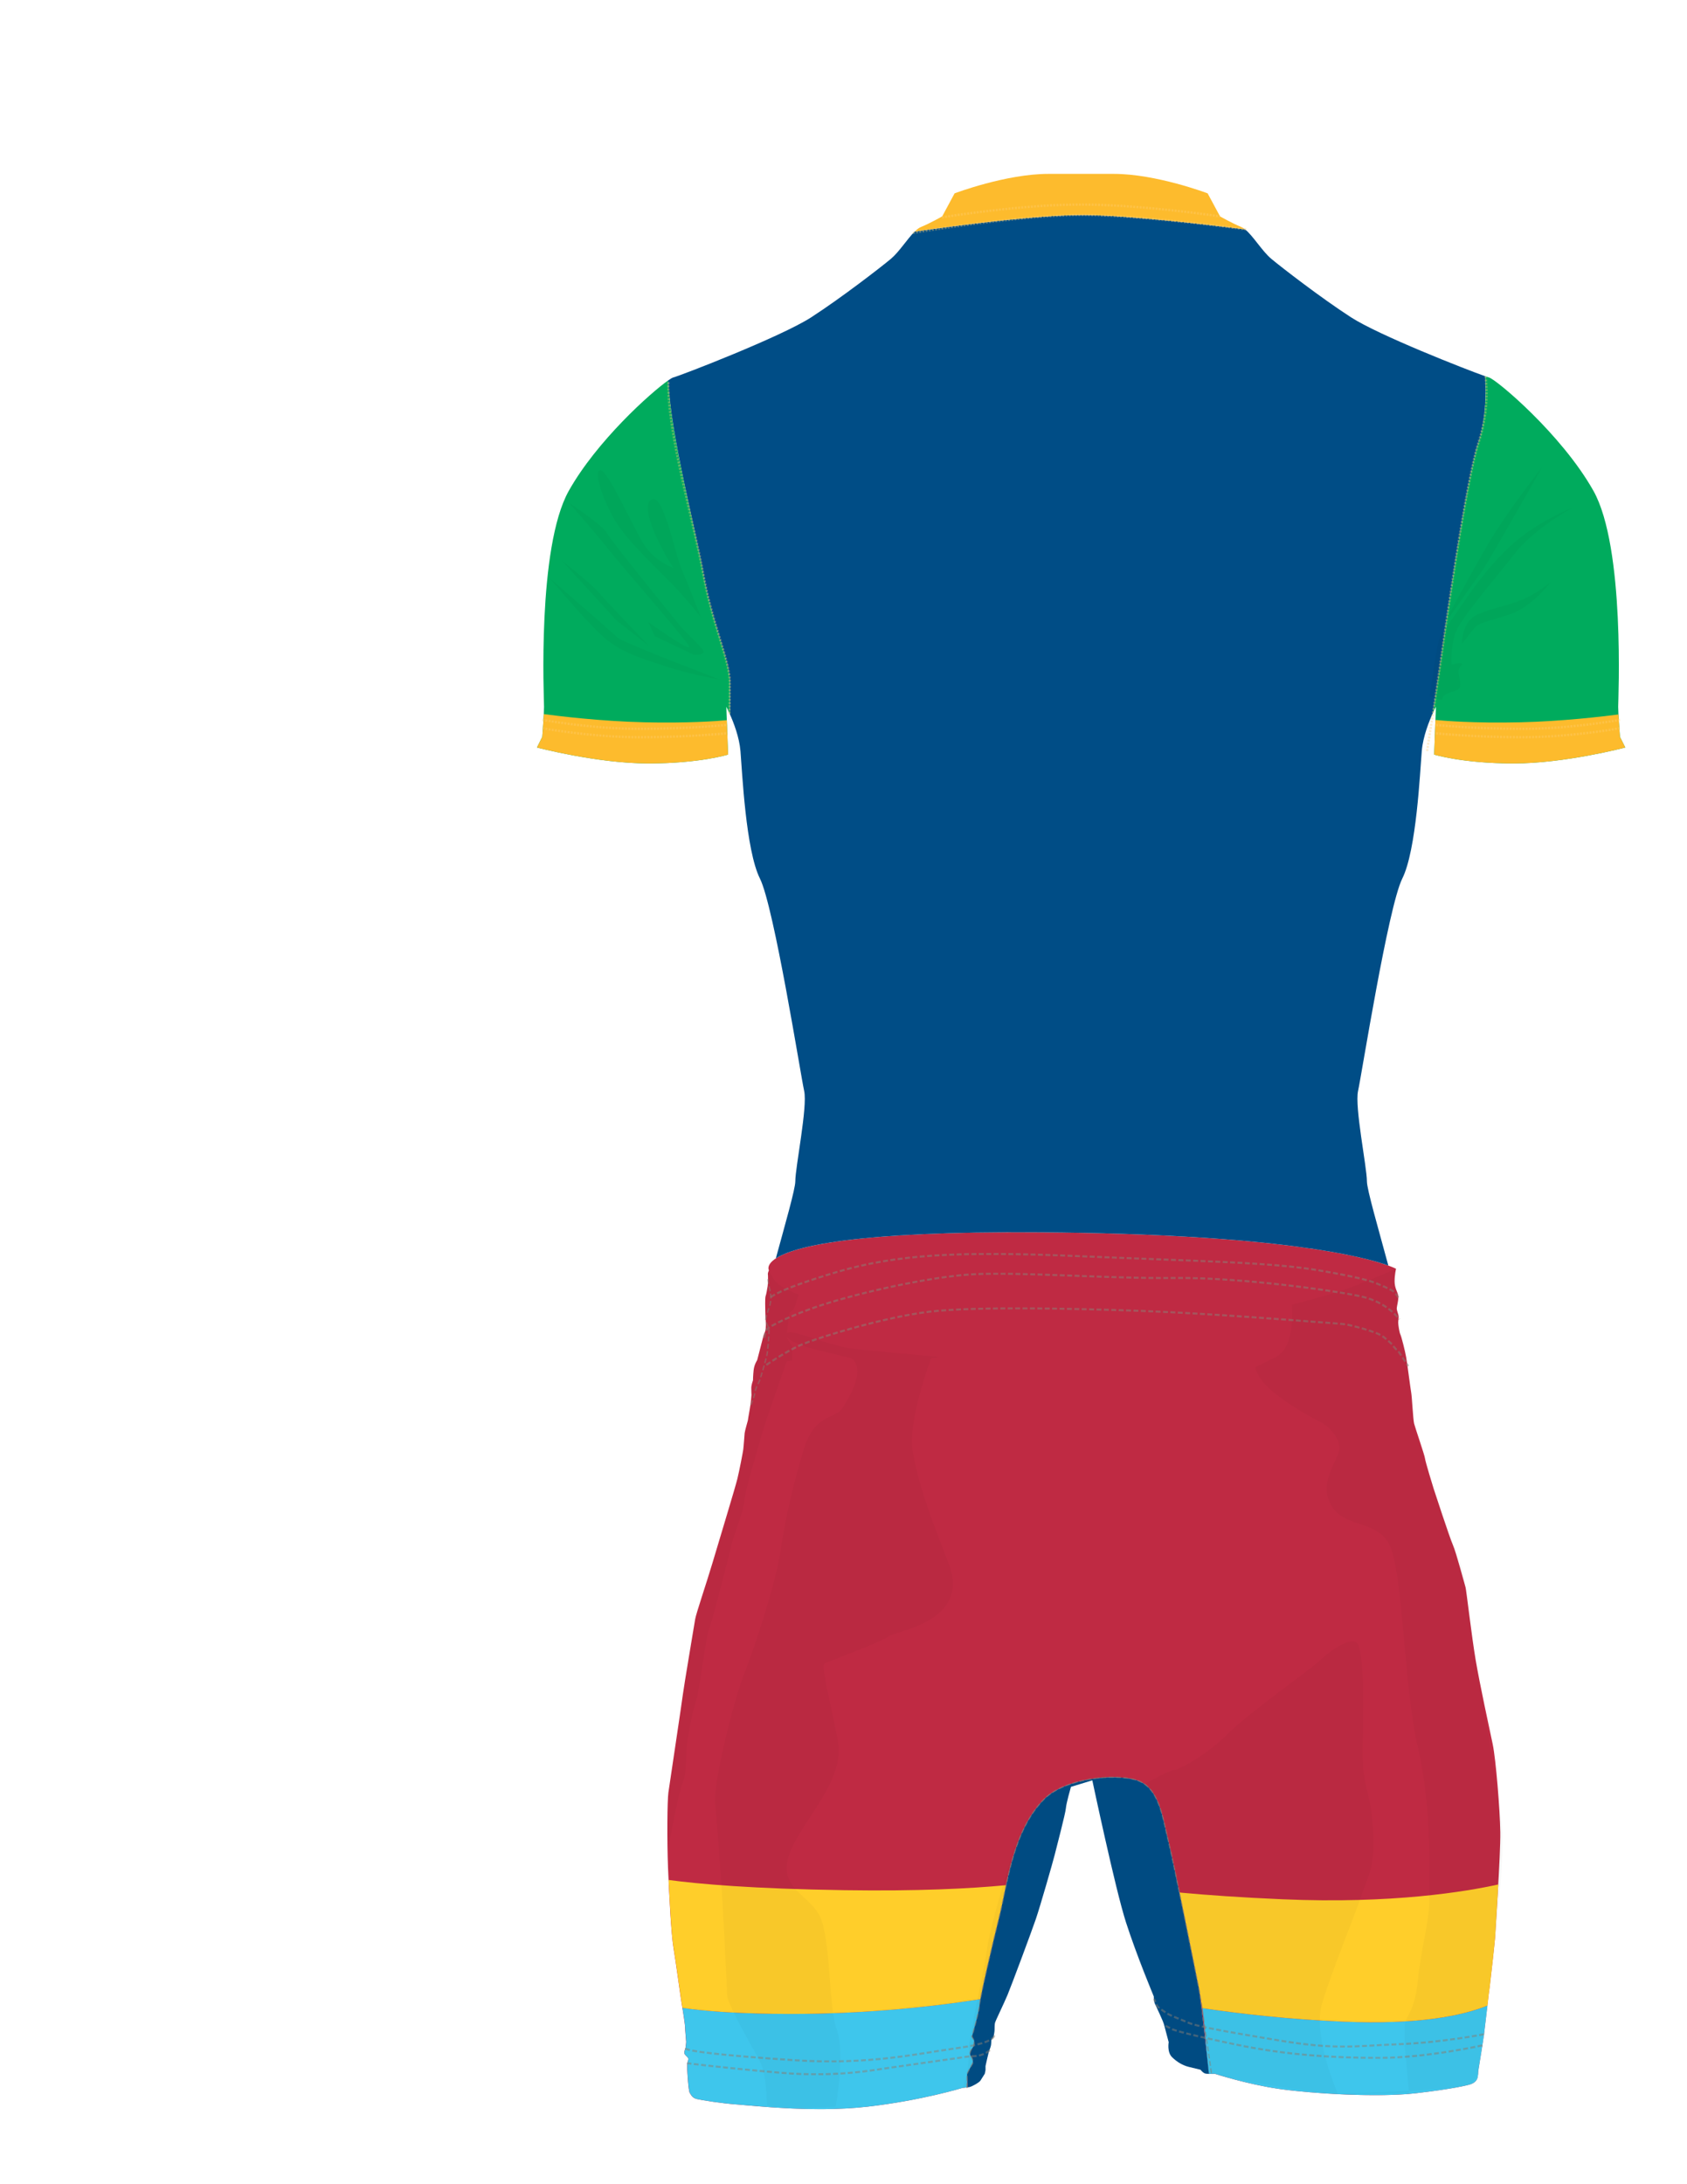 <?xml version="1.0" encoding="utf-8"?>
<!-- Generator: Adobe Illustrator 16.0.0, SVG Export Plug-In . SVG Version: 6.00 Build 0)  -->
<!DOCTYPE svg PUBLIC "-//W3C//DTD SVG 1.1//EN" "http://www.w3.org/Graphics/SVG/1.1/DTD/svg11.dtd">
<svg version="1.1" id="Layer_1" xmlns="http://www.w3.org/2000/svg" xmlns:xlink="http://www.w3.org/1999/xlink" x="0px" y="0px"
	 width="612px" height="792px" viewBox="0 0 452 756" enable-background="new 0 0 612 792" xml:space="preserve">
<g>
	<defs>
		<rect id="SVGID_1_" x="36.974" y="41.002" width="542" height="701.412"/>
	</defs>
	<clipPath id="SVGID_2_">
		<use xlink:href="#SVGID_1_"  overflow="visible"/>
	</clipPath>
	<g clip-path="url(#SVGID_2_)">
		<defs>
			<rect id="SVGID_3_" x="36.974" y="41.002" width="542" height="701.412"/>
		</defs>
		<clipPath id="SVGID_4_">
			<use xlink:href="#SVGID_3_"  overflow="visible"/>
		</clipPath>
     <g id="SHORT_MASK">
                  <g id="BOTTOM_LEGS">
		<path clip-path="url(#SVGID_4_)" fill="#BF2A43" d="M453.436,634.146c-0.127-7.898-1.504-25.073-2.631-30.463
			c-1.131-5.391-4.515-20.935-5.895-29.085c-1.379-8.148-3.26-24.443-3.509-25.195c-0.251-0.753-3.262-12.159-4.387-14.667
			c-1.128-2.507-6.396-18.677-6.646-19.43c-0.25-0.752-2.883-9.402-3.009-10.529c-0.124-1.13-3.384-10.531-3.76-12.035
			c-0.376-1.505-0.751-9.277-1.004-10.655c-0.251-1.38-1.379-10.154-1.755-12.286c-0.377-2.131-1.629-7.144-2.004-7.896
			c-0.377-0.754-0.753-3.386-0.753-4.138s0.252-1.756,0.126-2.382c-0.126-0.627-0.628-1.756-0.628-2.507
			c0-0.753,0.754-3.26,0.502-4.513c-0.252-1.254-1.254-2.509-1.254-4.891s0.501-4.318,0.501-4.318s-21.08-11.895-123.115-12.617
			c-102.036-0.725-94.063,13.077-94.063,13.077l0.023,0.057c-0.212,0.452-0.411,1.12-0.366,1.312
			c0.073,0.333,0.109,3.073-0.075,4.185c-0.185,1.11-0.446,2.778-0.705,3.443c-0.259,0.667-0.112,4.518-0.112,5.26
			c0,0.74,0.112,3.035,0.149,3.294c0.036,0.26,0.185,2.667-0.222,3.74c-0.406,1.074-0.519,1.297-0.519,1.297l-2.223,8.591
			c0,0-1,1.408-1.223,3.443c-0.22,2.037-0.22,3.519-0.22,3.519s-0.593,1.558-0.593,2.668c0,1.112,0.073,2.37,0.073,2.37
			s-0.186,2.702-0.592,4.889c-0.408,2.185-0.668,4-0.668,4s-1.035,3.591-1.11,4.332c-0.074,0.741-0.333,4.628-0.481,5.704
			c-0.149,1.074-1.332,7.256-2.036,10.146c-0.704,2.889-6.592,22.243-8.598,29.013c-2.007,6.771-5.767,17.802-6.018,19.557
			c-0.25,1.754-3.885,23.065-4.261,26.073c-0.376,3.009-4.641,31.214-5.016,33.972c-0.377,2.76-0.501,16.425-0.125,25.951
			c0.376,9.526,1.128,23.318,1.881,27.703c0.751,4.388,2.506,17.425,2.757,18.802c0.251,1.38,1.254,7.646,1.254,8.651
			c0,1.003,0.376,4.637,0.376,5.14c0,0.502-0.251,2.257-0.251,2.257s-0.628,1.378-0.251,2.005c0.377,0.627,1.255,1.13,1.255,1.632
			c0,0.499-0.376,1.504-0.376,1.504v2.129c0,0.503,0.376,7.396,0.876,8.147c0.501,0.753,0.878,1.758,2.508,2.133
			c1.63,0.376,8.525,1.506,13.915,1.88c5.391,0.378,26.452,2.885,45.129,0.752c18.677-2.131,32.968-6.517,32.968-6.517
			s0.868-0.079,1.666-0.176c-0.08-1.961-0.161-4.104-0.161-4.401c0-0.565,1.503-3.009,1.88-3.761c0.375-0.752,0-1.881-0.564-2.634
			c-0.563-0.75-0.187-1.88,0.564-2.819c0.753-0.939,0.564-2.635,0.564-2.635l-0.753-1.315c0,0,2.444-8.272,2.631-10.906
			c0.191-2.632,4.329-20.495,6.96-31.023c2.632-10.532,4.512-29.522,15.606-40.431c7.039-6.919,23.881-8.837,31.779-6.392
			c7.896,2.445,9.025,12.976,10.904,20.496c1.881,7.521,9.968,47.948,10.719,51.709c0.601,3,2.652,21.926,3.455,29.453
			c0.959,0.011,1.999-0.054,1.999-0.054s11.031,3.632,22.313,5.261c11.283,1.633,34.224,3.012,47.261,1.506
			c13.038-1.506,17.927-2.758,19.055-3.133c1.128-0.376,1.88-1.003,2.258-1.881c0.374-0.876,0.374-2.632,0.374-2.632
			s1.882-11.533,2.007-12.786c0.124-1.254,1.378-11.283,1.378-11.658c0-0.376,0.501-4.139,0.627-5.015
			c0.125-0.876,1.881-16.422,1.881-17.674C451.681,668.493,453.562,642.042,453.436,634.146"/>
	</g>
       <g id="BOTTOM_LEG_LOWER_STRIP">
		<path clip-path="url(#SVGID_6_)" fill="#3EC6EC" d="M352.53,717.813c-0.174-1.629-0.406-3.794-0.671-6.213
			c0.208,2.41,0.424,4.587,0.678,6.271c0.476-0.016,1.877-0.103,1.996-0.11c-0.001,0-0.005-0.001-0.005-0.001
			S353.488,717.824,352.53,717.813"/>
		<path clip-path="url(#SVGID_6_)" fill="#3EC6EC" d="M445.788,716.881c0,0,0,1.756-0.374,2.632
			c-0.378,0.878-1.13,1.505-2.258,1.881c-1.128,0.375-6.017,1.628-19.055,3.133c-4.068,0.471-9.102,0.658-14.444,0.646
			c5.353,0.014,10.396-0.174,14.472-0.646c13.036-1.505,17.926-2.758,19.055-3.133c1.127-0.376,1.88-1.003,2.257-1.881
			c0.376-0.876,0.376-2.632,0.376-2.632s1.881-11.533,2.006-12.787c0.094-0.949,0.837-6.935,1.19-9.944
			c-0.009,0.004-0.019,0.008-0.028,0.012c-0.354,3.013-1.096,8.985-1.189,9.933C447.67,705.348,445.788,716.881,445.788,716.881"/>
		<path clip-path="url(#SVGID_6_)" fill="#3EC6EC" d="M398.814,699.727c-18.365-0.792-34.89-2.626-48.602-4.672
			c0.756,4.799,1.188,11.238,1.646,16.546c0.266,2.419,0.498,4.584,0.672,6.213c0.958,0.011,1.998-0.054,1.998-0.054
			s0.004,0.001,0.005,0.001c0.005,0,0.022-0.001,0.022-0.001s11.03,3.632,22.313,5.262c7.756,1.123,21.021,2.124,32.789,2.15
			c5.343,0.013,10.376-0.175,14.444-0.646c13.037-1.505,17.927-2.758,19.055-3.133c1.128-0.376,1.88-1.003,2.258-1.881
			c0.374-0.876,0.374-2.632,0.374-2.632s1.882-11.533,2.007-12.786c0.094-0.948,0.835-6.921,1.189-9.934
			C440.501,697.629,425.355,700.87,398.814,699.727"/>
		<path clip-path="url(#SVGID_6_)" fill="#3EC6EC" d="M270.475,704.907l0.753,1.315c0,0,0.188,1.695-0.564,2.635
			c-0.751,0.938-1.129,2.069-0.564,2.819c0.564,0.753,0.939,1.882,0.564,2.634c-0.377,0.752-1.881,3.195-1.881,3.761
			c0,0.081,0.006,0.305,0.017,0.622c0.007-0.314,0.012-0.539,0.012-0.622c0-0.565,1.505-3.009,1.88-3.761s0-1.881-0.564-2.634
			c-0.564-0.75-0.187-1.881,0.564-2.819c0.753-0.939,0.563-2.635,0.563-2.635l-0.752-1.315c0,0,2.445-8.272,2.632-10.906
			c0.029-0.384,0.142-1.096,0.318-2.055c-0.008,0.002-0.019,0.003-0.027,0.005c-0.177,0.956-0.291,1.667-0.318,2.05
			C272.919,696.635,270.475,704.907,270.475,704.907"/>
		<path clip-path="url(#SVGID_6_)" fill="#3EC6EC" d="M234.312,729.165c-5.254,0.6-10.693,0.833-15.921,0.85
			c5.237-0.016,10.686-0.249,15.946-0.85c18.678-2.131,32.969-6.517,32.969-6.517s0.693-0.065,1.409-0.146v-0.004
			c-0.725,0.083-1.437,0.149-1.437,0.149S252.987,727.034,234.312,729.165"/>
		<path clip-path="url(#SVGID_6_)" fill="#3EC6EC" d="M201.535,697.023c-13.991-0.211-24.064-0.99-31.292-2.059
			c0.387,2.393,0.915,5.894,0.915,6.622c0,1.003,0.376,4.637,0.376,5.14c0,0.501-0.252,2.257-0.252,2.257s-0.628,1.378-0.251,2.005
			c0.375,0.627,1.255,1.13,1.255,1.632c0,0.499-0.376,1.504-0.376,1.504v2.129c0,0.503,0.376,7.396,0.876,8.147
			c0.501,0.753,0.879,1.757,2.509,2.133c1.628,0.376,8.524,1.506,13.914,1.88c3.873,0.271,15.83,1.641,29.183,1.602
			c5.227-0.017,10.667-0.25,15.918-0.85c18.677-2.131,32.968-6.517,32.968-6.517s0.712-0.066,1.437-0.149
			c0.033-1.398,0.068-2.948,0.085-3.806c-0.012-0.317-0.017-0.541-0.017-0.622c0-0.565,1.503-3.009,1.88-3.761
			c0.375-0.752,0-1.881-0.564-2.634c-0.563-0.75-0.187-1.88,0.564-2.819c0.753-0.939,0.564-2.635,0.564-2.635l-0.753-1.315
			c0,0,2.444-8.272,2.631-10.906c0.029-0.383,0.143-1.094,0.318-2.051C255.039,694.818,229.992,697.454,201.535,697.023"/>
	</g>
       <g id="BOTTOM_LEG_UPPER_STRIP">
		<path clip-path="url(#SVGID_8_)" fill="#FFCE2A" d="M451.681,669.748c0,1.252-1.756,16.798-1.881,17.674
			c-0.126,0.877-0.626,4.639-0.626,5.015c0,0.09-0.075,0.757-0.189,1.725c0.01-0.004,0.02-0.008,0.028-0.012
			c0.114-0.962,0.188-1.623,0.188-1.713c0-0.376,0.5-4.138,0.626-5.015c0.125-0.876,1.88-16.422,1.88-17.674
			c0-0.686,0.563-8.9,1.05-17.498c-0.007,0.002-0.016,0.004-0.025,0.007C452.241,660.851,451.681,669.063,451.681,669.748"/>
		<path clip-path="url(#SVGID_8_)" fill="#FFCE2A" d="M449.8,687.422c0.125-0.876,1.881-16.422,1.881-17.674
			c0-0.686,0.561-8.897,1.051-17.491c-11.202,2.48-36.763,6.763-74.635,5.13c-14.538-0.626-26.317-1.462-35.752-2.342
			c2.907,14.068,6.283,30.949,6.758,33.315c0.187,0.937,0.598,3.45,1.11,6.694c13.713,2.046,30.236,3.88,48.602,4.672
			c26.541,1.144,41.687-2.098,50.17-5.565c0.114-0.968,0.189-1.635,0.189-1.725C449.174,692.061,449.674,688.299,449.8,687.422"/>
		<path clip-path="url(#SVGID_8_)" fill="#FFCE2A" d="M273.425,691.951c0.009-0.002,0.018-0.003,0.028-0.005
			c1.044-5.628,4.389-19.972,6.64-28.969c0.736-2.952,1.415-6.566,2.254-10.48c-0.01,0.001-0.018,0.001-0.027,0.003
			c-0.839,3.913-1.517,7.526-2.253,10.478C277.814,671.976,274.468,686.326,273.425,691.951"/>
		<path clip-path="url(#SVGID_8_)" fill="#FFCE2A" d="M226.307,654.234c-31.729-0.48-50.371-2.116-60.86-3.536
			c0.408,8.979,1.053,19.671,1.7,23.436c0.751,4.388,2.505,17.425,2.757,18.802c0.068,0.38,0.194,1.126,0.34,2.029
			c7.227,1.068,17.3,1.848,31.291,2.059c28.459,0.431,53.505-2.205,71.892-5.072c1.042-5.625,4.39-19.976,6.64-28.974
			c0.737-2.951,1.415-6.564,2.255-10.478C269.843,653.689,251.69,654.618,226.307,654.234"/>
	</g>
</g>
       </g>
  <g id="XYZ">
                  <g id="BODY">
		<path clip-path="url(#SVGID_12_)" fill="#004D86" d="M294.217,426.54c82.746,0.587,112.25,8.519,120.449,11.497
			c-3.431-12.731-7.419-26.305-7.419-29.174c0-4.903-4.29-25.737-3.064-31.253c1.226-5.515,10.419-63.729,15.32-73.534
			c4.902-9.806,6.128-36.768,6.741-44.122c0.424-5.09,2.609-10.473,3.915-13.305c0.713-4.653,1.508-9.946,2.213-14.883
			c1.838-12.868,9.191-65.568,13.48-78.437c2.563-7.688,2.72-16.904,2.432-23.081c-6.819-2.392-36.996-14.245-46.553-20.428
			c-10.417-6.741-23.897-17.159-27.575-20.222c-3.17-2.642-6.339-8.01-9.117-10.227c-13.01-1.651-39.081-4.72-54.738-4.949
			c-16.711-0.247-46.991,3.877-59.644,5.725c-2.56,2.515-5.404,7.079-8.25,9.451c-3.679,3.063-17.158,13.481-27.575,20.222
			c-10.419,6.741-45.348,20.222-47.798,20.834c-0.304,0.077-0.918,0.435-1.779,1.04c0.926,18.563,9.388,51.257,12.196,66.981
			c3.063,17.158,9.192,30.027,9.192,37.38v11.119c1.317,2.938,3.277,7.989,3.677,12.779c0.611,7.354,1.837,34.316,6.74,44.122
			c4.902,9.804,14.096,68.019,15.32,73.534c1.226,5.516-3.065,26.35-3.065,31.253c0,2.685-3.489,14.738-6.749,26.707
			C208.685,431.56,228.936,426.077,294.217,426.54"/>
	</g>
       
       
	</g>
  <g id="CUSTOM"></g>
	<g clip-path="url(#SVGID_2_)">
		<defs>
			<rect id="SVGID_5_" x="36.974" y="41.002" width="542" height="701.412"/>
		</defs>
		<clipPath id="SVGID_6_">
			<use xlink:href="#SVGID_5_"  overflow="visible"/>
		</clipPath>
      
    </g>
	<g clip-path="url(#SVGID_2_)">
		<defs>
			<rect id="SVGID_7_" x="36.974" y="41.002" width="542" height="701.412"/>
		</defs>
		<clipPath id="SVGID_8_">
			<use xlink:href="#SVGID_7_"  overflow="visible"/>
		</clipPath>
    
    </g>
	<g clip-path="url(#SVGID_2_)">
		<defs>
			<rect id="SVGID_9_" x="36.974" y="41.002" width="542" height="701.412"/>
		</defs>
		<clipPath id="SVGID_10_">
			<use xlink:href="#SVGID_9_"  overflow="visible"/>
		</clipPath>
    <g id="CROTCH">
		<path clip-path="url(#SVGID_10_)" fill="#004D86" d="M338.355,636.651c-1.879-7.521-3.008-18.051-10.904-20.496
			c-7.898-2.445-24.74-0.527-31.779,6.392c-11.095,10.908-12.975,29.898-15.606,40.431c-2.633,10.528-6.768,28.392-6.959,31.023
			c-0.188,2.633-2.632,10.906-2.632,10.906l0.754,1.315c0,0,0.188,1.695-0.565,2.635c-0.75,0.939-1.128,2.069-0.564,2.819
			c0.564,0.753,0.939,1.882,0.564,2.633c-0.377,0.753-1.88,3.196-1.88,3.762c0,0.297,0.081,2.44,0.161,4.401
			c0.205-0.024,0.409-0.05,0.591-0.076c0.879-0.125,3.511-1.628,3.887-2.256c0.376-0.629,1.506-2.381,1.506-2.381l0.249-1.256
			v-1.377c0,0,1.001-4.513,1.13-4.89c0.125-0.376,0.624-1.629,0.751-2.257c0.126-0.627,0.126-1.88,0.126-1.88l0.751-1.002
			c0,0,0.377-1.884,0.377-2.509s0-1.754,0.124-2.382c0.126-0.627,3.136-6.769,4.389-9.778c1.253-3.008,8.273-21.813,9.778-26.199
			c1.503-4.388,5.892-19.68,6.519-22.188c0.626-2.507,3.758-14.415,3.885-16.171c0.126-1.756,1.755-7.397,1.755-7.397l7.396-2.256
			c0,0,8.024,37.857,11.659,49.142c3.635,11.281,9.649,25.697,9.649,25.697s-0.124,1.38,0.379,2.508
			c0.501,1.128,2.758,5.766,3.134,7.146c0.376,1.379,1.629,6.142,1.629,6.142s-0.626,3.386,1.129,5.141s3.761,2.881,5.767,3.387
			c2.006,0.499,4.136,1,4.136,1s0.877,1.255,1.882,1.381c0.279,0.036,0.639,0.05,1.01,0.054c-0.804-7.527-2.855-26.452-3.456-29.453
			C348.323,684.6,340.236,644.173,338.355,636.651"/>
	</g>
    </g>
	<g clip-path="url(#SVGID_2_)">
		<defs>
			<rect id="SVGID_11_" x="36.974" y="41.002" width="542" height="701.412"/>
		</defs>
		<clipPath id="SVGID_12_">
			<use xlink:href="#SVGID_11_"  overflow="visible"/>
		</clipPath>
     
       	</g>
	<g clip-path="url(#SVGID_2_)">
		<defs>
			<rect id="SVGID_13_" x="36.974" y="41.002" width="542" height="701.412"/>
		</defs>
		<clipPath id="SVGID_14_">
			<use xlink:href="#SVGID_13_"  overflow="visible"/>
		</clipPath>
      <g id="SLEEVES">
		<path clip-path="url(#SVGID_14_)" fill="#00AB5D" d="M177.451,198.676c-2.808-15.724-11.271-48.418-12.196-66.981
			c-6.103,4.282-24.71,20.994-34.375,38.179c-11.031,19.61-8.579,72.31-8.579,74.761c0,2.452-0.613,10.418-0.613,10.418
			l-1.839,3.677c0,0,20.835,5.515,38.606,5.515c17.77,0,27.575-3.064,27.575-3.064l-0.612-16.545c0,0,0.521,0.969,1.225,2.54
			v-11.119C186.642,228.703,180.514,215.834,177.451,198.676"/>
		<path clip-path="url(#SVGID_14_)" fill="#00AB5D" d="M494.876,255.053c0,0-0.612-7.967-0.612-10.418
			c0-2.45,2.451-55.151-8.58-74.761c-11.03-19.608-33.702-38.605-36.153-39.218c-0.203-0.052-0.632-0.191-1.246-0.408
			c0.288,6.177,0.131,15.392-2.431,23.081c-4.29,12.869-11.644,65.569-13.481,78.437c-0.705,4.936-1.501,10.229-2.213,14.884
			c0.58-1.259,0.986-2.015,0.986-2.015l-0.611,16.545c0,0,9.805,3.064,27.575,3.064c17.771,0,38.605-5.515,38.605-5.515
			L494.876,255.053z"/>
	</g>
    </g>
	<g id="COLLAR" clip-path="url(#SVGID_2_)">
		<defs>
			<rect id="SVGID_15_" x="36.974" y="41.002" width="542" height="701.412"/>
		</defs>
		<clipPath id="SVGID_16_">
			<use xlink:href="#SVGID_15_"  overflow="visible"/>
		</clipPath>
		<path clip-path="url(#SVGID_16_)" fill="#FDBB2D" d="M310.301,74.423c15.657,0.23,41.729,3.3,54.738,4.949
			c-0.444-0.354-0.878-0.635-1.3-0.804c-3.064-1.226-7.354-3.677-7.354-3.677l-4.29-7.966c0,0-17.771-6.741-32.478-6.741h-22.673
			c-14.707,0-32.479,6.741-32.479,6.741l-4.288,7.966c0,0-4.291,2.451-7.354,3.677c-0.692,0.277-1.419,0.846-2.167,1.58
			C263.31,78.301,293.59,74.178,310.301,74.423"/>
	</g>
	<g clip-path="url(#SVGID_2_)">
		<defs>
			<rect id="SVGID_17_" x="36.974" y="41.002" width="542" height="701.412"/>
		</defs>
		<clipPath id="SVGID_18_">
			<use xlink:href="#SVGID_17_"  overflow="visible"/>
		</clipPath>
    <g id="SLEEVES_STRIP">
		<path clip-path="url(#SVGID_18_)" fill="#FDBB2D" d="M157.071,250.002c-15.236-0.354-30.169-2.207-34.86-2.833
			c-0.17,3.284-0.523,7.884-0.523,7.884l-1.839,3.676c0,0,20.835,5.515,38.606,5.515c17.77,0,27.575-3.063,27.575-3.063l-0.44-11.9
			C181.958,249.608,171.815,250.346,157.071,250.002"/>
		<path clip-path="url(#SVGID_18_)" fill="#FDBB2D" d="M494.358,247.291c-5.52,0.719-19.596,2.379-33.933,2.712
			c-16.297,0.379-26.975-0.563-29.448-0.812l-0.443,11.99c0,0,9.805,3.064,27.575,3.064c17.771,0,38.605-5.515,38.605-5.515
			l-1.839-3.677C494.876,255.053,494.532,250.566,494.358,247.291"/>
	</g>
    </g>
	<g clip-path="url(#SVGID_2_)">
		<defs>
			<rect id="SVGID_19_" x="36.974" y="41.002" width="542" height="701.412"/>
		</defs>
		<clipPath id="SVGID_20_">
			<use xlink:href="#SVGID_19_"  overflow="visible"/>
		</clipPath>
		<g opacity="0.35" clip-path="url(#SVGID_20_)">
			<g>
				<defs>
					<rect id="SVGID_21_" x="121.604" y="70.428" width="373.357" height="189.583"/>
				</defs>
				<clipPath id="SVGID_22_">
					<use xlink:href="#SVGID_21_"  overflow="visible"/>
				</clipPath>
				
					<path clip-path="url(#SVGID_22_)" fill="none" stroke="#FFCD72" stroke-width="0.816" stroke-miterlimit="10" stroke-dasharray="0.701,0.408" d="
					M121.671,252.042c0,0,16.66,3.124,33.842,3.124c17.182,0,30.373-1.389,30.373-1.389"/>
				
					<path clip-path="url(#SVGID_22_)" fill="none" stroke="#FFCD72" stroke-width="0.816" stroke-miterlimit="10" stroke-dasharray="0.701,0.408" d="
					M121.671,249.148c0,0,16.66,3.122,33.842,3.122c17.182,0,30.373-1.388,30.373-1.388"/>
				
					<path clip-path="url(#SVGID_22_)" fill="none" stroke="#FFCD72" stroke-width="0.816" stroke-miterlimit="10" stroke-dasharray="0.701,0.408" d="
					M494.894,252.042c0,0-16.661,3.124-33.842,3.124c-17.184,0-30.373-1.389-30.373-1.389"/>
				
					<path clip-path="url(#SVGID_22_)" fill="none" stroke="#FFCD72" stroke-width="0.816" stroke-miterlimit="10" stroke-dasharray="0.701,0.408" d="
					M494.894,249.148c0,0-16.661,3.122-33.842,3.122c-17.184,0-30.373-1.388-30.373-1.388"/>
				
					<path clip-path="url(#SVGID_22_)" fill="none" stroke="#FFCD72" stroke-width="0.816" stroke-miterlimit="10" stroke-dasharray="0.701,0.408" d="
					M260.042,75.231c0,0,28.764-4.742,50.259-4.426c21.497,0.316,46.152,4.109,46.152,4.109"/>
				
					<path clip-path="url(#SVGID_22_)" fill="none" stroke="#FFCD72" stroke-width="0.816" stroke-miterlimit="10" stroke-dasharray="0.701,0.408" d="
					M250.021,80.584c0,0,38.784-6.477,60.279-6.161c21.497,0.316,55.179,4.977,55.179,4.977"/>
				
					<path clip-path="url(#SVGID_22_)" fill="none" stroke="#FFCD72" stroke-width="0.816" stroke-miterlimit="10" stroke-dasharray="0.701,0.408" d="
					M186.484,247.014c0,0,0.158-3.604,0.158-10.958c0-7.353-6.127-20.222-9.191-37.38c-3.063-17.158-12.68-49.488-12.067-66.646"/>
				
					<path clip-path="url(#SVGID_22_)" fill="none" stroke="#FFCD72" stroke-width="0.816" stroke-miterlimit="10" stroke-dasharray="0.701,0.408" d="
					M448.284,130.249c0,0,1.859,10.211-2.432,23.081c-4.289,12.869-11.643,65.569-13.48,78.437
					c-1.838,12.869-4.291,28.189-4.291,28.189"/>
			</g>
		</g>
		<g clip-path="url(#SVGID_20_)">
			<g>
				<defs>
					<rect id="SVGID_23_" x="171.006" y="433.704" width="276.851" height="284.565"/>
				</defs>
				<clipPath id="SVGID_24_">
					<use xlink:href="#SVGID_23_"  overflow="visible"/>
				</clipPath>
				<g opacity="0.5" clip-path="url(#SVGID_24_)">
					<g>
						<defs>
							<rect id="SVGID_25_" x="199.098" y="452.535" width="222.743" height="20.493"/>
						</defs>
						<clipPath id="SVGID_26_">
							<use xlink:href="#SVGID_25_"  overflow="visible"/>
						</clipPath>
						
							<path clip-path="url(#SVGID_26_)" fill="none" stroke="#897F76" stroke-width="0.709" stroke-miterlimit="10" stroke-dasharray="1.707,0.854" d="
							M199.279,472.442c0,0,6.734-4.753,12.556-7.186c5.819-2.434,28.712-9.475,44.103-11.268
							c15.388-1.791,49.014-1.15,73.198-0.255c24.186,0.896,57.293,3.583,60.657,3.84c3.361,0.257,9.443,0.64,10.604,0.896
							c1.165,0.258,10.088,2.306,12.546,4.227c2.457,1.92,3.232,2.817,3.75,3.585c0.517,0.767,1.268,1.146,1.268,1.146l3.619,5.428"
							/>
					</g>
				</g>
				<g opacity="0.5" clip-path="url(#SVGID_24_)">
					<g>
						<defs>
							<rect id="SVGID_27_" x="198.213" y="440.548" width="220.532" height="22.567"/>
						</defs>
						<clipPath id="SVGID_28_">
							<use xlink:href="#SVGID_27_"  overflow="visible"/>
						</clipPath>
						
							<path clip-path="url(#SVGID_28_)" fill="none" stroke="#897F76" stroke-width="0.709" stroke-miterlimit="10" stroke-dasharray="1.707,0.854" d="
							M198.519,463.04c0.134-0.551,0.512-2.393,1.03-3.033c0.516-0.641,7.371-4.609,19.786-8.578
							c12.417-3.969,35.956-9.474,51.475-10.369c15.518-0.896,46.946,1.537,69.707,1.281c22.763-0.258,55.614,4.352,64.793,6.401
							c9.184,2.048,13.175,7.929,13.175,7.929"/>
					</g>
				</g>
				<g opacity="0.5" clip-path="url(#SVGID_24_)">
					<g>
						<defs>
							<rect id="SVGID_29_" x="200.603" y="433.704" width="218.146" height="16.049"/>
						</defs>
						<clipPath id="SVGID_30_">
							<use xlink:href="#SVGID_29_"  overflow="visible"/>
						</clipPath>
						
							<path clip-path="url(#SVGID_30_)" fill="none" stroke="#897F76" stroke-width="0.709" stroke-miterlimit="10" stroke-dasharray="1.707,0.854" d="
							M200.844,448.999c0,0,2.123-2.564,22.815-8.711c20.694-6.144,41.977-7.295,83.881-5.502
							c41.901,1.793,66.345,2.05,83.546,4.993c17.2,2.945,19.27,4.354,20.821,4.993c1.553,0.64,4.144,1.792,4.787,2.432
							c0.645,0.641,1.79,2.375,1.79,2.375"/>
					</g>
				</g>
				<g opacity="0.5" clip-path="url(#SVGID_24_)">
					<g>
						<defs>
							<rect id="SVGID_31_" x="333.24" y="691.718" width="114.616" height="16.962"/>
						</defs>
						<clipPath id="SVGID_32_">
							<use xlink:href="#SVGID_31_"  overflow="visible"/>
						</clipPath>
						
							<path clip-path="url(#SVGID_32_)" fill="none" stroke="#897F76" stroke-width="0.705" stroke-miterlimit="10" stroke-dasharray="1.699,0.849" d="
							M447.795,704.095c0,0-14.529,2.887-29.755,3.463c-15.228,0.58-21.104,2.027-41.438-1.346
							c-20.336-3.373-28.432-4.915-31.322-6.168c-2.893-1.254-5.975-2.313-7.419-3.276c-1.447-0.963-3.183-2.121-3.279-2.505
							c-0.096-0.386-1.06-2.41-1.06-2.41"/>
					</g>
				</g>
				<g opacity="0.5" clip-path="url(#SVGID_24_)">
					<g>
						<defs>
							<rect id="SVGID_33_" x="336.965" y="700.721" width="110.343" height="11.874"/>
						</defs>
						<clipPath id="SVGID_34_">
							<use xlink:href="#SVGID_33_"  overflow="visible"/>
						</clipPath>
						
							<path clip-path="url(#SVGID_34_)" fill="none" stroke="#897F76" stroke-width="0.705" stroke-miterlimit="10" stroke-dasharray="1.699,0.849" d="
							M447.239,707.948c0,0-19.273,4.336-35.849,4.336c-16.577,0-32.862-1.157-49.054-4.53s-21.974-5.012-22.937-5.592
							c-0.963-0.575-2.313-1.154-2.313-1.154"/>
					</g>
				</g>
				<g opacity="0.5" clip-path="url(#SVGID_24_)">
					<g>
						<defs>
							<rect id="SVGID_35_" x="171.843" y="709.374" width="105.068" height="8.896"/>
						</defs>
						<clipPath id="SVGID_36_">
							<use xlink:href="#SVGID_35_"  overflow="visible"/>
						</clipPath>
						
							<path clip-path="url(#SVGID_36_)" fill="none" stroke="#897F76" stroke-width="0.705" stroke-miterlimit="10" stroke-dasharray="1.699,0.849" d="
							M276.692,709.595c0,0-1.454,1.452-4.113,1.936c-1.446,0.262-2.48,0.146-2.48,0.146s-21.821,3.116-27.745,3.965
							c-5.923,0.847-18.985,3.386-37.843,1.813c-18.863-1.572-32.628-3.331-32.628-3.331"/>
					</g>
				</g>
				<g opacity="0.5" clip-path="url(#SVGID_24_)">
					<g>
						<defs>
							<rect id="SVGID_37_" x="171.006" y="704.432" width="107.454" height="9.383"/>
						</defs>
						<clipPath id="SVGID_38_">
							<use xlink:href="#SVGID_37_"  overflow="visible"/>
						</clipPath>
						
							<path clip-path="url(#SVGID_38_)" fill="none" stroke="#897F76" stroke-width="0.705" stroke-miterlimit="10" stroke-dasharray="1.699,0.849" d="
							M278.142,704.517c0,0,0.726,2.539-12.573,4.354c-13.301,1.813-30.59,5.924-56.343,4.232
							c-25.755-1.692-37.249-3.161-37.97-4.12"/>
					</g>
				</g>
			</g>
		</g>
		<g opacity="0.5" clip-path="url(#SVGID_20_)">
			<g>
				<defs>
					<rect id="SVGID_39_" x="193.735" y="442.713" width="7.317" height="43.742"/>
				</defs>
				<clipPath id="SVGID_40_">
					<use xlink:href="#SVGID_39_"  overflow="visible"/>
				</clipPath>
				
					<path clip-path="url(#SVGID_40_)" fill="none" stroke="#897F76" stroke-width="0.47" stroke-miterlimit="10" stroke-dasharray="1.699,0.849" d="
					M199.837,442.737c0,0,0.236,2.035,0.493,3.06c0.258,1.024,0.513,2.306,0.513,3.202c0,0.896-0.129,2.176-0.384,2.944
					s-1.628,4.43-1.39,5.224c0.238,0.794,1.135,2.584,1.135,3.61c0,1.023-0.385,6.912-0.77,8.449
					c-0.382,1.536-2.174,8.32-2.944,9.603c-0.767,1.278-1.152,2.943-1.28,3.712c-0.127,0.77-1.277,3.842-1.277,3.842"/>
			</g>
		</g>
		<g opacity="0.5" clip-path="url(#SVGID_20_)">
			<g>
				<defs>
					<rect id="SVGID_41_" x="268.574" y="614.932" width="85.032" height="107.84"/>
				</defs>
				<clipPath id="SVGID_42_">
					<use xlink:href="#SVGID_41_"  overflow="visible"/>
				</clipPath>
				
					<path clip-path="url(#SVGID_42_)" fill="none" stroke="#887F76" stroke-width="0.47" stroke-miterlimit="10" stroke-dasharray="1.699,0.849" d="
					M268.783,722.771v-4.7c0-0.565,1.503-3.009,1.88-3.761c0.375-0.752,0-1.881-0.564-2.634c-0.563-0.75-0.186-1.88,0.564-2.819
					c0.754-0.939,0.565-2.635,0.565-2.635l-0.754-1.314c0,0,2.444-8.273,2.632-10.907c0.191-2.632,4.326-20.495,6.959-31.023
					c2.632-10.532,4.512-29.522,15.606-40.431c7.039-6.919,23.881-8.837,31.779-6.392c7.896,2.445,9.025,12.976,10.904,20.496
					c1.881,7.521,9.968,47.948,10.719,51.709c0.754,3.762,4.326,29.146,4.326,29.146"/>
			</g>
		</g>
	</g>
	<g clip-path="url(#SVGID_2_)">
		<defs>
			<rect id="SVGID_43_" x="36.974" y="41.002" width="542" height="701.412"/>
		</defs>
		<clipPath id="SVGID_44_">
			<use xlink:href="#SVGID_43_"  overflow="visible"/>
		</clipPath>
		<g opacity="0.03" clip-path="url(#SVGID_44_)">
			<g>
				<defs>
					<rect id="SVGID_45_" x="124.298" y="161.597" width="354.384" height="567.943"/>
				</defs>
				<clipPath id="SVGID_46_">
					<use xlink:href="#SVGID_45_"  overflow="visible"/>
				</clipPath>
				<path clip-path="url(#SVGID_46_)" d="M124.298,200.132c0,0,12.25,14.701,18.487,20.27c6.236,5.568,13.588,7.573,21.606,10.245
					c8.019,2.673,19.156,4.679,19.156,4.679s-34.08-12.92-35.861-14.702C145.903,218.841,124.298,200.132,124.298,200.132"/>
				<path clip-path="url(#SVGID_46_)" d="M130.981,174.07c0,0,9.578,10.915,13.587,16.038c4.009,5.123,26.062,30.292,27.843,33.411
					c0.215,0.378,0.175,0.542-0.064,0.542c-1.742,0-13.968-8.783-13.968-8.783l2.227,4.901l13.587,6.458
					c0,0,0.237,0.019,0.586,0.019c0.87,0,2.438-0.113,2.756-0.909c0.445-1.114-6.014-6.459-8.465-9.577
					c-2.449-3.119-23.61-28.958-24.947-31.631C142.786,181.867,130.981,174.07,130.981,174.07"/>
				<path clip-path="url(#SVGID_46_)" d="M128.308,193.895l19.156,20.938l11.137,8.687c0,0-15.146-15.814-17.597-18.71
					C138.554,201.914,128.308,193.895,128.308,193.895"/>
				<path clip-path="url(#SVGID_46_)" d="M141.796,162.694c-0.044,0-0.084,0.005-0.124,0.016c-2.451,0.667,1.56,11.583,5.568,18.043
					c4.009,6.459,13.811,15.814,18.933,20.938c5.124,5.122,10.469,12.027,10.469,12.027s-4.455-11.582-6.682-16.705
					c-2.203-5.066-5.93-24.287-9.674-24.287c-0.043,0-0.085,0.001-0.127,0.007c-3.786,0.446-1.336,8.242,1.337,13.811
					c2.673,5.568,5.568,10.024,5.568,10.024s-6.46-2.228-10.246-8.242C153.093,182.409,144.41,162.694,141.796,162.694"/>
				<path clip-path="url(#SVGID_46_)" d="M467.992,161.597c0,0-11.806,14.923-18.266,25.837
					c-6.459,10.915-16.928,30.516-16.928,30.516s13.363-19.156,14.478-20.492C448.392,196.122,467.992,161.597,467.992,161.597"/>
				<path clip-path="url(#SVGID_46_)" d="M478.683,175.63c0,0-10.022,3.786-18.932,10.914c-8.91,7.128-16.93,18.934-16.93,18.934
					s-9.576,13.587-10.469,15.592c-0.891,2.005-3.341,19.825-3.341,19.825s2.636,1.318,3.852,1.318c0.366,0,0.604-0.119,0.604-0.427
					c0-1.337,1.783-1.782,4.9-2.896c3.118-1.114-0.891-6.237,1.337-8.242c0.954-0.859,0.518-1.104-0.293-1.104
					c-1.08,0-2.825,0.438-2.825,0.438s-0.446-5.793,1.335-10.916c1.783-5.122,13.589-18.487,20.494-27.398
					C465.32,182.757,478.683,175.63,478.683,175.63"/>
				<path clip-path="url(#SVGID_46_)" d="M470.888,201.468c0,0-3.341,2.896-8.242,5.346c-4.9,2.451-11.136,3.342-16.928,5.791
					c-5.791,2.451-5.569,10.246-5.569,10.246s2.45-3.118,4.232-5.345c1.781-2.227,4.679-2.227,12.475-4.901
					C464.651,209.932,470.888,201.468,470.888,201.468"/>
				<path clip-path="url(#SVGID_46_)" d="M199.834,441.202c0,0.496,0.019,1.02,0.035,1.431v-0.029
					C199.87,442.019,199.855,441.496,199.834,441.202"/>
				<path clip-path="url(#SVGID_46_)" d="M199.846,443.861c-0.147,1.367-0.662,3.467-0.814,4.752c0.26-0.665,0.52-2.334,0.705-3.443
					C199.791,444.842,199.826,444.37,199.846,443.861"/>
				<path clip-path="url(#SVGID_46_)" d="M198.977,455.605c0.001,1.264-0.017,2.535-0.017,2.535s0,1.505-0.113,2.767
					c0.222-0.585,0.277-1.565,0.277-2.38c0-0.68-0.038-1.242-0.056-1.36C199.049,457.033,199.011,456.341,198.977,455.605"/>
				<path clip-path="url(#SVGID_46_)" d="M165.846,617.169c-0.087,0.526-0.166,1.008-0.233,1.432
					c-0.067,0.422-0.127,0.886-0.179,1.378C165.52,619.373,165.662,618.407,165.846,617.169"/>
				<path clip-path="url(#SVGID_46_)" d="M200.137,439.617c-0.183,0-0.261,0.433-0.291,1.004c0.065-0.283,0.194-0.658,0.33-0.947
					l-0.023-0.057C200.148,439.617,200.143,439.617,200.137,439.617"/>
				<path clip-path="url(#SVGID_46_)" d="M191.398,500.711c-0.051,0.412-0.088,0.757-0.105,1.008
					C191.324,501.49,191.361,501.134,191.398,500.711"/>
				<path clip-path="url(#SVGID_46_)" d="M174.27,562.728c-0.051,0.177-0.095,0.333-0.132,0.466
					c-1.003,3.608-3.127,17.799-3.938,24.62c0.084-0.596,0.146-1.05,0.179-1.306C170.693,583.995,173.28,568.713,174.27,562.728"/>
				<path clip-path="url(#SVGID_46_)" d="M190.821,504.361c-0.491,2.397-1.295,5.996-2.105,9.48
					c0.257-0.903,0.445-1.591,0.539-1.977C189.713,509.985,190.374,506.717,190.821,504.361"/>
				<path clip-path="url(#SVGID_46_)" d="M200.154,439.617l0.023,0.057c-0.136,0.289-0.265,0.664-0.33,0.947
					c-0.009,0.183-0.012,0.38-0.012,0.581c0.021,0.294,0.036,0.816,0.036,1.401v0.029c0.009,0.254,0.018,0.466,0.018,0.6
					c0,0.183-0.018,0.399-0.043,0.629c-0.02,0.509-0.055,0.98-0.109,1.31c-0.185,1.109-0.446,2.777-0.705,3.442
					c-0.176,1.504-0.085,5.014-0.085,5.014c0.022,0.475,0.03,1.226,0.031,1.979c0.033,0.735,0.073,1.428,0.092,1.562
					c0.017,0.118,0.056,0.681,0.056,1.36c0,0.814-0.056,1.795-0.277,2.38c-0.112,1.263-1.142,3.502-1.142,4.506
					c0,1.003-1.6,5.382-1.6,5.382l-1.223,3.443l-0.22,3.519c0,0-0.592,2.668-0.519,5.038c0.073,2.369-0.449,6.186-0.951,7.689
					c-0.438,1.313-1.448,7.396-1.794,10.227c-0.04,0.422-0.076,0.779-0.105,1.008l-0.001,0.001
					c-0.027,0.371-0.201,1.325-0.472,2.642c-0.446,2.355-1.106,5.624-1.565,7.504c-0.094,0.386-0.283,1.073-0.54,1.977
					c-1.092,4.698-2.193,9.188-2.544,10.238c-0.729,2.19-10.203,32.74-11.902,38.647c-0.989,5.985-3.577,21.268-3.89,23.78
					c-0.032,0.256-0.095,0.71-0.179,1.306c-0.203,1.704-0.324,2.957-0.324,3.457c0,2.338-2.835,18.628-4.03,25.898
					c-0.184,1.238-0.326,2.204-0.413,2.81c-0.725,6.79-0.071,19.433-0.071,19.433s3.51-19.307,5.014-22.568
					c1.503-3.259,0.751-10.278,1.756-15.543c1.004-5.266,1.504-8.524,2.756-12.285c1.255-3.761,3.511-23.066,4.513-25.071
					c1.003-2.004,7.772-28.833,8.022-30.086c0.251-1.253,4.265-11.783,4.265-14.541c0-2.759,5.013-19.054,6.016-22.815
					c1.004-3.76,8.643-25.354,8.643-25.354l1.888-0.218v-5.015c0,0-2.006-2.507-1.881-3.761c0-0.129,0.013-0.244,0.037-0.347
					c0.193-1.807,0.841-7.426,0.841-7.426s1.505-1.004,1.756-1.754c0.25-0.752,1.492-4.556,1.492-4.556s-5.666-1.939-8.032-4.529
					C201.435,442.436,200.154,439.617,200.154,439.617"/>
				<path clip-path="url(#SVGID_46_)" d="M429.332,511.912c0.51,1.703,0.941,3.11,1.037,3.395c0.25,0.753,5.518,16.923,6.646,19.43
					c1.126,2.508,4.136,13.914,4.387,14.667c0.111,0.336,0.549,3.781,1.122,8.215c-0.673-6.193-1.48-13.339-3.129-17.243
					C437.997,537.067,433.234,523.484,429.332,511.912"/>
				<path clip-path="url(#SVGID_46_)" d="M418.085,457.768c0,0.752,0.376,3.384,0.753,4.138c0.375,0.753,1.627,5.765,2.004,7.896
					c0.203,1.15,0.625,4.236,1.01,7.052c-0.43-4.242-0.868-9.578-1.511-11.189C419.337,463.155,418.085,457.768,418.085,457.768"/>
				<path clip-path="url(#SVGID_46_)" d="M417.824,451.356c-0.124,0.657-0.241,1.225-0.241,1.522c0,0.467,0.193,1.077,0.37,1.624
					L417.824,451.356"/>
				<path clip-path="url(#SVGID_46_)" d="M330.227,617.516c-0.089,0.051-0.144,0.079-0.144,0.079s0.826,0.614,1.923,1.921
					c0.141,0.153,0.279,0.326,0.423,0.521c1.017,1.302,2.188,3.146,3.138,5.585C334.426,622.305,332.828,619.337,330.227,617.516"/>
				<path clip-path="url(#SVGID_46_)" d="M417.332,439.157c0,0-0.501,1.937-0.501,4.318c0,1.599,0.447,2.685,0.822,3.607
					L417.332,439.157"/>
				<path clip-path="url(#SVGID_46_)" d="M443.156,721.394c-0.48,0.16-1.646,0.48-3.833,0.91
					C441.39,722.02,442.771,721.716,443.156,721.394"/>
				<path clip-path="url(#SVGID_46_)" d="M422.597,482.087c0.166,0.9,0.383,4.525,0.618,7.354
					C423.049,486.422,423.071,483.584,422.597,482.087"/>
				<path clip-path="url(#SVGID_46_)" d="M443.982,568.513c0.319,2.247,0.636,4.352,0.928,6.086c0.255,1.5,0.577,3.25,0.94,5.14
					C445.091,575.174,444.438,571.275,443.982,568.513"/>
				<path clip-path="url(#SVGID_46_)" d="M452.992,624.586c0.24,3.668,0.404,7.073,0.443,9.561c0.003,0.253,0.005,0.528,0.005,0.819
					c0.001,8.754-1.76,33.569-1.76,34.782c0,0.446-0.226,2.719-0.519,5.492c2.03-17.091,3.739-35.638,2.773-43.603
					C453.693,629.644,453.372,627.253,452.992,624.586"/>
				<path clip-path="url(#SVGID_46_)" d="M397.243,724.832l0.031,0.071l0.998-0.021C397.926,724.867,397.587,724.85,397.243,724.832
					"/>
				<path clip-path="url(#SVGID_46_)" d="M348.76,686.784c0.246,1.576,0.479,3.118,0.696,4.61c0.18,1.229,0.355,2.44,0.525,3.629
					c-0.389-3.223-0.719-5.724-0.908-6.663C349.014,688.059,348.906,687.521,348.76,686.784"/>
				<path clip-path="url(#SVGID_46_)" d="M354.528,717.76c0,0-0.697,0.043-1.474,0.053h-0.007h0.007l0.012,0.104
					c0,0,2.134,0.423,5.466,1.056C356.049,718.26,354.528,717.76,354.528,717.76"/>
				<path clip-path="url(#SVGID_46_)" d="M421.781,723.694c-9.419,0.501-19.49,0.811-24.656,0.866
					c0.052,0.119,0.095,0.217,0.118,0.271c0.344,0.018,0.684,0.035,1.029,0.051l23.573-0.483L421.781,723.694"/>
				<path clip-path="url(#SVGID_46_)" d="M402.218,568.124c-3.149,0-8.661,4.052-10.96,6.349
					c-3.009,3.011-24.571,18.053-32.093,25.575c-7.521,7.521-17.048,12.536-18.552,12.536c-1.393,0-9.242,4.3-10.387,4.933
					c2.6,1.82,4.199,4.788,5.34,8.105c0.179,0.455,0.349,0.925,0.51,1.422c1.054,3.296,2.045,7.207,2.959,11.269
					c3.678,14.031,7.325,33.08,9.724,48.467c-0.147-0.732-0.334-1.663-0.553-2.755c0.219,1.092,0.405,2.022,0.553,2.755
					c0,0.002,0.001,0.003,0.001,0.005c0.146,0.736,0.254,1.274,0.314,1.576c0.188,0.939,0.519,3.44,0.907,6.663
					c0.001,0.003,0.001,0.006,0.002,0.01c0.16,1.32,0.329,2.764,0.504,4.27c-0.175-1.506-0.344-2.949-0.504-4.27
					c1.741,12.133,2.938,21.719,3.071,22.779c0.776-0.01,1.474-0.053,1.474-0.053s1.521,0.5,4.004,1.213
					c9.892,1.875,30.363,5.597,37.113,5.597c0.433,0,0.929-0.002,1.479-0.009c-1.146-2.647-8.61-20.585-5.366-31.247
					c3.51-11.533,11.029-29.587,13.539-37.107c2.506-7.521,5.014-10.028,4.011-24.069c-1.002-14.039-4.011-12.534-3.51-30.085
					c0.501-17.55,0-28.58-1.505-32.592C403.938,568.51,403.192,568.124,402.218,568.124"/>
				<path clip-path="url(#SVGID_46_)" d="M417.332,439.157c0,0-13.539,5.948-20.058,7.953c-6.52,2.007-15.966,4.491-15.966,4.491
					s1.425,14.563-5.596,18.073l-7.021,3.51c0,0,0,3.51,6.019,8.524c6.017,5.014,13.538,9.026,16.547,10.531
					c3.009,1.502,6.519,5.514,6.519,9.024s-7.521,11.533-3.009,19.556c4.513,8.024,14.041,5.015,19.555,12.536
					c5.517,7.521,5.517,50.144,10.531,71.203c5.015,21.062,4.011,47.133,4.011,53.653c0,6.52-3.008,17.048-4.011,27.579
					c-1.004,10.53-4.514,12.537-4.514,15.043v7.02l1.441,15.84c6.944-0.368,13.535-0.842,17.542-1.391
					c2.187-0.43,3.353-0.75,3.833-0.91c2.258-1.881,2.632-4.513,2.632-4.513l0.626-6.52c0,0,2.562-16.718,4.748-35.121
					c0.293-2.773,0.519-5.046,0.519-5.492c0-1.213,1.761-26.028,1.759-34.782c0-0.291-0.001-0.566-0.004-0.819
					c-0.039-2.487-0.203-5.892-0.443-9.561c-1.804-12.628-4.928-31.543-7.142-44.848c-0.363-1.89-0.686-3.64-0.94-5.139
					c-0.292-1.734-0.608-3.84-0.928-6.087c-0.264-1.603-0.462-2.825-0.578-3.564c-0.307-2.008-0.58-4.575-0.88-7.33
					c-0.574-4.434-1.012-7.879-1.123-8.215c-0.251-0.753-3.261-12.159-4.387-14.667c-1.128-2.507-6.396-18.677-6.646-19.43
					c-0.095-0.284-0.527-1.691-1.037-3.395c-2.746-8.148-5.067-15.302-5.482-17.165c-0.371-1.676-0.536-3.523-0.635-5.307
					c-0.235-2.828-0.452-6.453-0.618-7.354c-0.268-0.853-0.505-2.875-0.745-5.234c-0.385-2.815-0.807-5.901-1.01-7.051
					c-0.376-2.132-1.629-7.145-2.004-7.896c-0.377-0.754-0.753-3.386-0.753-4.138l-0.132-3.265c-0.177-0.547-0.37-1.157-0.37-1.624
					c0-0.298,0.117-0.865,0.241-1.522l-0.171-4.273c-0.375-0.923-0.822-2.009-0.822-3.607
					C416.831,441.094,417.332,439.157,417.332,439.157"/>
				<path clip-path="url(#SVGID_46_)" d="M353.048,717.813c-0.093,0.001-0.183,0.002-0.274,0.002
					c0.182,0.063,0.293,0.103,0.293,0.103L353.048,717.813"/>
				<polygon clip-path="url(#SVGID_46_)" points="353.055,717.813 353.048,717.813 353.066,717.917 				"/>
				<path clip-path="url(#SVGID_46_)" d="M319.298,615.144h-0.009c-4.653,0.001-9.938,0.759-14.577,2.317
					c-0.009,0.002-0.018,0.005-0.026,0.009c-0.05,0.017-0.098,0.032-0.149,0.049c-0.038,0.015-0.078,0.028-0.118,0.043
					c-1.227,0.476-2.229,0.939-2.923,1.324c-1.636,0.909-3.8,1.982-6.152,4.002c-10.797,10.956-12.672,29.664-15.276,40.09
					c-2.632,10.528-6.77,28.392-6.961,31.023c-0.187,2.634-2.631,10.906-2.631,10.906l0.753,1.315c0,0,0.021,0.189,0.021,0.477
					c0,0.571-0.084,1.531-0.586,2.158s-0.838,1.339-0.836,1.968c0,0.313,0.085,0.603,0.271,0.852
					c0.409,0.545,0.718,1.285,0.716,1.938c-0.001,0.249-0.047,0.487-0.151,0.695c-0.352,0.703-1.693,2.891-1.863,3.63l-0.018,0.131
					c0,0.297,0.083,2.44,0.162,4.401c-0.798,0.097-1.666,0.176-1.666,0.176c0.001,0,0.366,0.05,0.82,0.05
					c0.489,0,1.085-0.059,1.438-0.301c0.678-0.468,2.641-1.07,3.095-1.526c0.451-0.453,2.297-3.111,2.297-3.111
					s0.381-1.883,0.249-2.632c-0.13-0.751,0.773-3.926,1.381-6.037c0.603-2.114,0.603-3.625,0.603-3.625s1.567-1.653,1.359-2.263
					c-0.208-0.613,0.15-3.778,0.453-4.534c0.302-0.755,8.006-16.463,14.198-36.248c4.82-15.408,9.668-36.4,9.969-37.611
					c0.301-1.209,1.62-6.336,1.62-6.336s5.646-2.303,7.125-2.303c0.12,0,0.212,0.015,0.272,0.047
					c0.801,0.437,6.554,32.389,9.105,40.765c2.554,8.377,8.307,26.735,9.819,28.851c1.51,2.111,2.439,6.02,2.439,6.02
					s0.483,0.719,1.06,2.41c0.579,1.688,2.39,6.068,2.846,7.882c0.449,1.812,1.157,3.524,1.181,4.707
					c0.025,1.184-0.126,2.087,0.177,3.145c0.303,1.059,0.952,1.996,0.952,1.996s3.25,2.61,5.767,3.387
					c2.113,0.648,5.67,1.877,7.018,2.346c-0.22-2.045-0.526-4.907-0.873-8.056v-0.002c-0.109-1.002-0.222-2.03-0.338-3.074
					c0.116,1.044,0.229,2.072,0.338,3.074c-0.53-3.341-1.006-6.776-1.006-8.331c0-2.277-1.689-12.789-3.561-22.903
					c-2.727-13.529-7.36-36.323-8.726-41.781c-0.349-1.399-0.673-2.9-1.018-4.434c-1.713-5.75-3.39-10.107-4.909-12.181
					c-0.145-0.186-0.285-0.358-0.423-0.521c-0.031-0.036-0.062-0.068-0.093-0.101c-1.647-1.713-3.635-2.868-5.796-3.609
					c-0.031-0.008-0.061-0.015-0.092-0.021c-1.93-0.426-4.237-0.642-6.725-0.642H319.298"/>
				<path clip-path="url(#SVGID_46_)" d="M332.006,619.516c0.138,0.163,0.277,0.336,0.423,0.521
					C332.284,619.842,332.146,619.669,332.006,619.516"/>
				<path clip-path="url(#SVGID_46_)" d="M347.081,678.433c1.871,10.114,3.561,20.626,3.561,22.903c0,1.555,0.476,4.99,1.006,8.331
					c-0.109-1.002-0.222-2.031-0.337-3.074c-0.271-2.438-0.553-4.941-0.823-7.29c-0.176-1.51-0.344-2.957-0.506-4.279
					c-0.169-1.188-0.346-2.399-0.525-3.629c-0.218-1.492-0.45-3.034-0.696-4.61c-0.148-0.734-0.335-1.666-0.554-2.76
					C347.893,682.459,347.511,680.56,347.081,678.433"/>
				<path clip-path="url(#SVGID_46_)" d="M351.311,706.593c0.115,1.043,0.228,2.072,0.337,3.074v0.002
					C351.538,708.666,351.426,707.636,351.311,706.593 M349.981,695.023c0.162,1.323,0.33,2.77,0.506,4.279
					c-0.175-1.506-0.344-2.949-0.504-4.27C349.982,695.029,349.982,695.026,349.981,695.023 M348.206,684.024
					c0.219,1.094,0.406,2.025,0.554,2.76c0-0.002-0.001-0.003-0.001-0.005C348.611,686.047,348.425,685.116,348.206,684.024"/>
				<path clip-path="url(#SVGID_46_)" d="M337.338,632.218c0.345,1.533,0.669,3.034,1.018,4.434
					c1.365,5.458,5.999,28.251,8.726,41.781c0-0.005-0.001-0.009-0.002-0.013c0.43,2.133,0.813,4.036,1.126,5.604
					c-0.313-1.568-0.696-3.472-1.126-5.604c-1.014-5.47-2.077-10.822-2.957-14.693c-1.121-4.928-2.88-15.604-5.087-25.414
					C338.468,636.151,337.901,634.108,337.338,632.218"/>
				<path clip-path="url(#SVGID_46_)" d="M347.079,678.42c0.001,0.004,0.002,0.008,0.002,0.013c0.43,2.127,0.812,4.026,1.125,5.592
					C347.892,682.456,347.509,680.553,347.079,678.42"/>
				<path clip-path="url(#SVGID_46_)" d="M339.035,638.313c2.207,9.81,3.965,20.486,5.087,25.414
					c0.88,3.871,1.943,9.224,2.957,14.693c0.43,2.133,0.813,4.036,1.127,5.604c0.219,1.092,0.405,2.022,0.552,2.755
					C346.36,671.393,342.713,652.344,339.035,638.313"/>
				<path clip-path="url(#SVGID_46_)" d="M295.343,622.888c-4.143,3.553-8.878,10.044-12.396,23.791c0,0-6.239,20.422-7.146,27.371
					c-0.905,6.948-4.682,23.259-4.833,25.677s-1.51,5.438-1.51,9.516c0,3.7-0.555,7.941-0.658,8.698
					c0.17-0.739,1.512-2.927,1.863-3.631c0.104-0.207,0.151-0.445,0.151-0.695c0.002-0.652-0.307-1.393-0.716-1.938
					c-0.186-0.249-0.271-0.54-0.271-0.852c-0.002-0.629,0.333-1.341,0.836-1.968c0.502-0.627,0.585-1.587,0.585-2.158
					c0-0.287-0.02-0.477-0.02-0.477l-0.754-1.315c0,0,2.445-8.272,2.632-10.906c0.19-2.632,4.326-20.495,6.959-31.023
					C282.671,652.552,284.546,633.844,295.343,622.888"/>
				<path clip-path="url(#SVGID_46_)" d="M351.647,709.669c0.347,3.148,0.653,6.01,0.873,8.056c0.097,0.035,0.178,0.064,0.253,0.09
					c0.092,0,0.183-0.001,0.274-0.002h0.007h-0.007C352.931,717.176,352.256,713.489,351.647,709.669"/>
				<path clip-path="url(#SVGID_46_)" d="M350.487,699.303c0.271,2.349,0.553,4.853,0.823,7.29
					C351.04,704.155,350.758,701.651,350.487,699.303"/>
				<path clip-path="url(#SVGID_46_)" d="M353.055,717.813h-0.007H353.055z"/>
				<path clip-path="url(#SVGID_46_)" d="M349.983,695.033c0.16,1.32,0.329,2.764,0.504,4.27c0.271,2.349,0.553,4.853,0.823,7.29
					c0.115,1.042,0.228,2.073,0.337,3.076c0.607,3.819,1.283,7.507,1.4,8.144h0.007
					C352.922,716.752,351.725,707.166,349.983,695.033"/>
				<path clip-path="url(#SVGID_46_)" d="M268.783,718.071l-1.505,4.577c0,0,0.868-0.079,1.666-0.176
					C268.864,720.512,268.783,718.368,268.783,718.071"/>
				<path clip-path="url(#SVGID_46_)" d="M318.83,614.703c-5.41,0-10.859,1.479-14.41,2.857c0.037-0.014,0.077-0.027,0.116-0.042
					c0.052-0.017,0.1-0.032,0.149-0.049c0.01-0.004,0.018-0.007,0.026-0.009c4.641-1.558,9.924-2.316,14.577-2.317h0.009h0.003
					c2.487,0,4.794,0.216,6.725,0.642c0.031,0.007,0.061,0.014,0.092,0.021C323.823,615.02,321.332,614.703,318.83,614.703"/>
				<path clip-path="url(#SVGID_46_)" d="M304.686,617.47c-0.05,0.017-0.098,0.032-0.149,0.049
					C304.588,617.502,304.636,617.486,304.686,617.47 M326.025,615.785c0.031,0.007,0.061,0.014,0.092,0.021
					C326.086,615.799,326.057,615.792,326.025,615.785 M319.289,615.144c-4.653,0.001-9.938,0.759-14.577,2.317
					C309.352,615.902,314.636,615.145,319.289,615.144 M319.298,615.144L319.298,615.144h0.003H319.298"/>
				<path clip-path="url(#SVGID_46_)" d="M207.526,461.098c-0.582,0-1.012,0.179-1.135,0.709c-0.015,0.14-0.027,0.255-0.037,0.347
					c0,1.88,4.514,3.009,6.017,3.761c1.505,0.751,16.171,4.136,16.171,4.136s2.257,1.129,2.257,4.513
					c0,3.386-1.881,7.522-4.89,12.411c-3.008,4.889-9.775,1.504-13.913,15.42c-4.139,13.915-6.394,24.819-7.898,34.974
					c-1.504,10.154-8.65,32.343-12.409,41.745c-3.761,9.401-10.908,38.358-10.155,45.128c0.752,6.771,1.88,24.069,2.256,29.333
					c0.376,5.266,1.88,34.224,1.88,36.855s6.769,14.668,8.649,18.052c1.88,3.385,3.387,5.64,4.138,9.025
					c0.752,3.385,1.128,11.284,1.128,11.284s6.017,0.75,10.906,0.75c4.888,0,12.784-0.377,12.784-0.377s3.385-18.426,0.376-26.698
					c-3.007-8.273-1.879-33.096-6.391-40.241c-4.514-7.146-14.292-9.401-9.777-21.059c4.512-11.66,19.177-24.823,16.546-38.736
					c-2.632-13.915-6.018-25.948-4.512-26.701c1.501-0.752,19.929-7.521,22.187-9.402c2.257-1.881,28.58-4.889,20.684-25.196
					c-7.897-20.308-10.529-28.205-12.409-38.735c-1.881-10.531,6.393-32.344,6.393-32.344l3.01-0.375c0,0-25.95-2.257-31.216-3.01
					c-5.265-0.751-15.418-4.512-17.298-4.888C209.79,461.561,208.461,461.098,207.526,461.098"/>
				<path clip-path="url(#SVGID_46_)" d="M206.392,461.807c-0.024,0.103-0.037,0.218-0.037,0.347
					C206.365,462.062,206.377,461.946,206.392,461.807"/>
			</g>
		</g>
	</g>
</g>

</svg>
